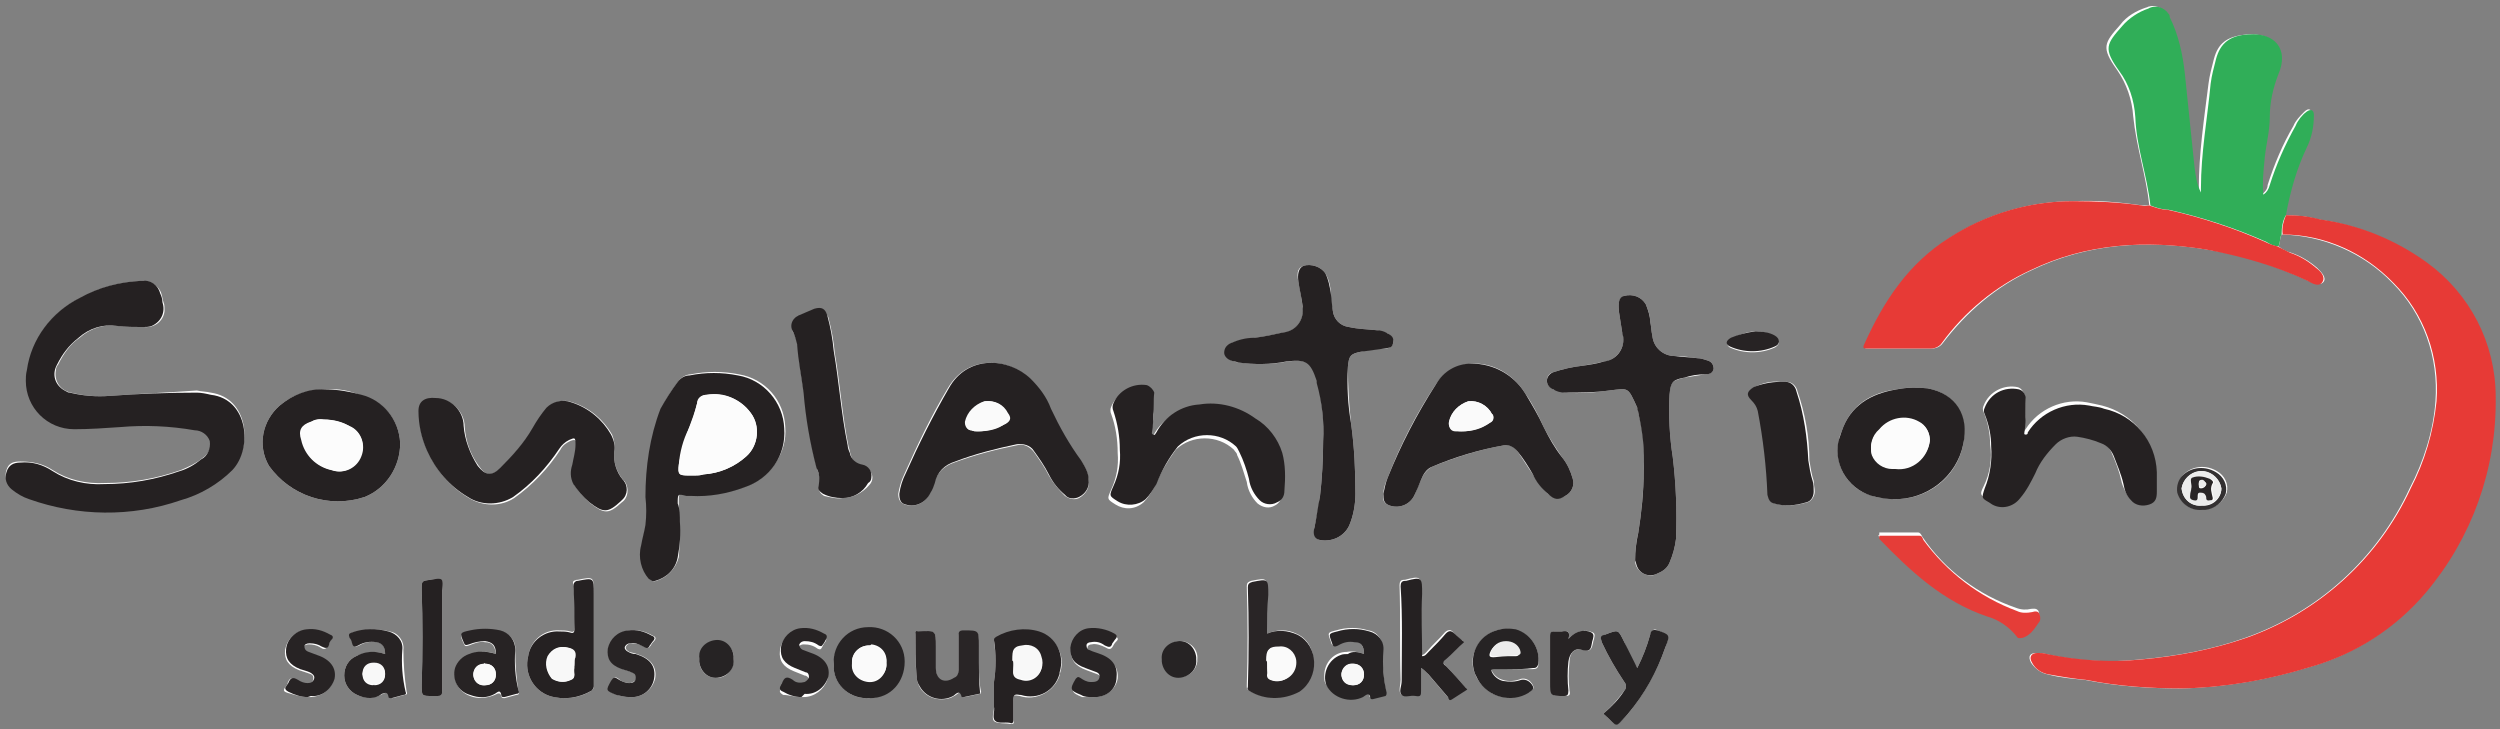 <?xml version="1.0" encoding="utf-8"?>
<!-- Generator: Adobe Illustrator 21.1.0, SVG Export Plug-In . SVG Version: 6.00 Build 0)  -->
<svg version="1.1" id="Layer_1" xmlns="http://www.w3.org/2000/svg" xmlns:xlink="http://www.w3.org/1999/xlink" x="0px" y="0px"
	 viewBox="0 0 232.4 67.8" style="enable-background:new 0 0 232.4 67.8;" xml:space="preserve">
<rect x="0" y="0" width="232.4" height="67.8" fill="#808080" stroke="none"/>
<style type="text/css">
	.st0{fill:#FEFEFE;}
	.st1{fill:#E73A36;}
	.st2{fill:#30AE58;}
	.st3{fill:#252122;}
	.st4{fill:#292526;}
	.st5{fill:#E53D38;}
	.st6{fill:#262324;}
	.st7{fill:#272324;}
	.st8{fill:#333031;}
	.st9{fill:#FCFCFC;}
	.st10{fill:#FAFAFA;}
	.st11{fill:#F8F8F8;}
	.st12{fill:#ECECEC;}
</style>
<title>Fast Casual</title>
<path class="st0" d="M199.8,19.1c-0.2,0-0.4,0-0.6,0c-2.1-0.3-4.3-0.5-6.4-0.4c-4.1,0-8.1,1.2-11.5,3.4c-3.7,2.4-6.1,5.9-7.9,9.9
	c-0.2,0.4,0,0.4,0.3,0.4c2,0,3.9,0,5.9,0c0.4,0,0.8-0.2,1-0.5c2.2-2.9,5-5.3,8.3-6.8c5.2-2.5,10.7-2.8,16.3-1.9
	c3.3,0.5,6.4,1.5,9.4,2.9c0.4,0.2,1.1,0.5,1.4,0.1s-0.2-0.9-0.6-1.3c-0.7-0.6-1.5-1.1-2.4-1.4c-0.4-0.1-0.8-0.3-1.2-0.6
	c0.2-0.3,0.1-0.8,0.3-1.1c3.9,0.1,7.6,1.7,10.3,4.5c2.9,2.9,4.3,6.9,4,11c-0.2,2.8-1.1,5.6-2.4,8.1c-3,6.5-8.5,11.5-15.3,13.9
	c-3.1,1.1-6.4,1.7-9.7,2c-2.9,0.3-5.9,0.2-8.8-0.5c-0.3-0.1-0.6-0.1-0.9-0.1c-0.6,0-0.8,0.3-0.5,0.9c0.4,0.6,1,1,1.6,1.1
	c1.1,0.3,2.3,0.4,3.4,0.5c3,0.6,6,0.8,9,0.8c4-0.1,8-0.8,11.9-2c4.2-1.2,7.9-3.6,10.6-6.9c4.3-5.1,6.6-11.6,6.5-18.2
	c0-4.9-2.3-9.6-6.4-12.5c-2.9-2.1-6.3-3.5-9.9-4c-1-0.3-2.1-0.4-3.2-0.4c0.4-2.1,1-4.2,1.9-6.2c0.5-0.9,0.7-2,0.7-3.1
	c0-0.6-0.3-0.7-0.7-0.3c-0.4,0.4-0.8,0.8-1,1.3c-1,1.7-1.8,3.6-2.4,5.5c0,0.4-0.3,0.7-0.6,0.9c0-1,0-2.1,0.1-3.1
	c0.1-1.4,0.5-2.7,0.5-4.1c0-1.4,0.2-2.7,0.8-4c1-2.3-0.2-3.9-2.8-3.7c-1.8,0.2-2.6,0.8-3,2.3c-0.2,0.8-0.4,1.5-0.5,2.3
	c-0.4,3.2-0.9,6.5-0.9,9.7c0,0.1,0,0.3,0,0.4c-0.3-0.8-0.5-1.6-0.6-2.4c-0.3-2.9-0.6-5.8-0.9-8.7c-0.2-1.8-0.6-3.5-1.4-5.2
	c-0.2-0.7-1-1.2-1.7-1c-0.1,0-0.2,0.1-0.3,0.1c-0.9,0.3-1.8,0.8-2.4,1.6c-1.5,1.7-1.8,2.1-0.3,4.2c0.9,1.3,1.4,2.8,1.5,4.3
	C198.6,13.7,199.5,16.3,199.8,19.1z M10.2,36.8c-1.2,0.1-2.4,0-3.6-0.3c-1-0.2-1.6-1.1-1.4-2.1c0-0.2,0.1-0.4,0.2-0.5
	c0.5-1,1.1-1.9,2-2.5c1-0.9,2.3-1.3,3.6-1.1c0.8,0.1,1.6,0.1,2.4,0.1c0.9,0.1,1.8-0.5,1.9-1.5c0-0.3,0-0.6-0.1-0.8
	c-0.1-0.3-0.1-0.5-0.2-0.8c-0.2-0.7-1-1.2-1.7-1.2c-2,0.1-4,0.6-5.8,1.6c-2.7,1.3-4.5,3.8-4.9,6.7c-0.5,2.4,1,4.8,3.4,5.3
	c0.3,0.1,0.6,0.1,1,0.1c1.4,0,2.9-0.1,4.3-0.2c2.3-0.2,4.6-0.1,6.9,0.3c0.6,0,1.2,0.4,1.4,1c0.1,0.7-0.2,1.3-0.8,1.7
	c-0.6,0.5-1.3,0.8-2,1.1c-2.3,0.8-4.6,1.2-7,1.2C8,45,6.3,44.6,4.9,43.7c-0.9-0.6-1.9-0.8-3-0.8c-0.6,0-1.1,0.1-1.3,0.8
	c-0.2,0.6,0,1.2,0.5,1.6c0.5,0.4,1,0.7,1.6,0.9c4.5,1.7,9.5,1.7,14.1,0.1c1.8-0.5,3.4-1.5,4.8-2.8c1.9-2,1.5-6.5-2-7
	c-0.4-0.1-0.9-0.1-1.3-0.2C15.6,36.5,12.9,36.6,10.2,36.8z M123,41c0,1.7-0.1,3.5-0.3,5.2c-0.1,1-0.3,1.9-0.5,2.8
	c-0.1,0.7,0.1,1.1,0.5,1.2c1.1,0.2,2.2-0.3,2.7-1.3c0.4-0.9,0.6-2,0.6-3c0-2.2-0.1-4.3-0.4-6.5c-0.2-1.8-0.3-3.6-0.3-5.3
	c0.1-1,0.2-1.2,1.2-1.4c0.7-0.2,1.5-0.3,2.2-0.3c0.3,0,0.7-0.1,0.8-0.5s-0.2-0.7-0.5-0.9c-0.3-0.1-0.7-0.2-1-0.3
	c-0.9-0.1-1.7-0.1-2.6-0.3c-0.8-0.1-1.4-0.7-1.5-1.5c-0.1-0.5-0.2-1.1-0.2-1.7c0-0.6-0.2-1.3-0.5-1.8c-0.4-0.6-1.3-0.9-2-0.7
	c-0.5,0.2-0.7,0.5-0.5,1.5s0.3,1.6,0.4,2.3c0.2,1.1-0.5,2.1-1.5,2.4c-0.1,0-0.1,0-0.2,0c-0.9,0.2-1.8,0.4-2.7,0.5
	c-0.7,0.1-1.5,0.2-2.2,0.5c-0.3,0.1-0.6,0.5-0.6,0.9c0,0.3,0.3,0.6,0.6,0.7c0.2,0.1,0.5,0.2,0.7,0.2c1.5,0.2,3,0.2,4.5-0.1
	c1.8-0.2,2.2,0,2.8,1.8c0,0.1,0,0.1,0,0.2C122.9,37.3,123.1,39.1,123,41z M152.8,43.6c0,2-0.2,4-0.5,5.9c-0.2,0.8-0.3,1.7-0.3,2.6
	c0,0.8,0.7,1.4,1.5,1.4c0.2,0,0.4-0.1,0.6-0.2c0.5-0.2,0.9-0.5,1.1-1c0.3-0.7,0.5-1.4,0.6-2.2c0.1-2.5,0-5.1-0.3-7.6
	c-0.3-1.9-0.4-3.9-0.3-5.8c0.1-1.2,0.2-1.3,1.4-1.6c0.6-0.1,1.3-0.2,1.9-0.3c0.3,0,0.7-0.1,0.8-0.5c0-0.4-0.2-0.7-0.6-0.8
	c-0.3-0.1-0.6-0.2-0.9-0.2c-0.7-0.1-1.4-0.2-2.1-0.2c-1.1,0-2-0.8-2.1-1.9c-0.1-0.4-0.1-0.9-0.2-1.3c0-0.6-0.2-1.1-0.4-1.6
	c-0.4-0.7-1.2-1-2-0.8c-0.5,0.2-0.6,0.6-0.5,1.5c0.1,0.6,0.2,1.2,0.3,1.9c0.4,1-0.2,2.2-1.2,2.6c-0.2,0.1-0.3,0.1-0.5,0.1
	c-0.7,0.2-1.4,0.3-2,0.4c-0.9,0.1-1.8,0.3-2.7,0.6c-0.4,0.1-0.6,0.4-0.6,0.8c0,0.4,0.3,0.6,0.6,0.8c0.4,0.1,0.7,0.2,1.1,0.3
	c1.4,0.1,2.7,0,4.1-0.2c1.8-0.2,1.7-0.4,2.6,1.6c0.1,0.2,0.1,0.3,0.1,0.5C152.8,40.1,152.9,41.9,152.8,43.6L152.8,43.6z M63.1,48.5
	c0-0.6,0-1.2,0-1.8c0-0.9,0-0.9,0.8-0.7c0.1,0,0.3,0,0.4,0c1.7,0.1,3.4-0.2,5-0.8c2.3-0.8,3.9-3.1,3.7-5.5c-0.1-2.5-1.9-4.5-4.3-4.9
	c-1.5-0.3-3-0.3-4.5,0c-0.4,0-0.9,0.3-1.1,0.6c-0.6,0.8-1.2,1.7-1.6,2.6c-1,2.6-1.4,5.4-1.4,8.2c0.1,0.9,0.1,1.7,0,2.6
	c-0.2,0.6-0.3,1.3-0.4,1.9c-0.3,1.1,0,2.2,0.7,3.1c0.2,0.2,0.3,0.3,0.6,0.2c1-0.3,1.8-1.1,2.1-2.2C63.2,50.7,63.2,49.6,63.1,48.5
	L63.1,48.5z M101.2,44.6c-0.1-0.7-0.3-1.3-0.8-1.8c-1.1-1.5-2-3.1-2.8-4.8c-0.5-1-1.1-2-1.9-2.8c-2.1-2-5.8-2.2-7.6,0.9
	c-1.5,2.5-2.8,5.2-4,7.9c-0.3,0.6-0.5,1.3-0.6,1.9c0,0.4,0.1,0.8,0.6,1c0.9,0.3,1.9-0.1,2.3-1c0.1-0.3,0.3-0.6,0.4-0.9
	c0.2-1,1-1.7,1.9-2c1.9-0.7,3.8-1.2,5.8-1.6c0.6-0.2,1.2,0.1,1.6,0.6c0.5,0.7,1,1.4,1.4,2.2c0.4,0.7,0.9,1.3,1.5,1.9
	c0.4,0.3,0.9,0.4,1.3,0.2C101,45.9,101.3,45.3,101.2,44.6z M136.8,33.8c-1.3,0.1-2.6,0.8-3.3,1.9c-1.8,2.7-3.3,5.6-4.5,8.7
	c-0.2,0.5-0.4,1-0.4,1.5c-0.1,0.5,0,0.9,0.6,1.1c0.9,0.3,1.9-0.1,2.3-1c0.2-0.5,0.4-1,0.6-1.4c0.2-0.5,0.5-0.9,1-1.2
	c2.2-0.9,4.4-1.6,6.7-2c0.5-0.1,1,0.1,1.3,0.6c0.5,0.7,0.9,1.4,1.4,2.1c0.4,0.7,0.9,1.3,1.4,1.8c0.7,0.5,1,0.5,1.6,0.2
	c0.6-0.3,0.9-1,0.7-1.6c-0.2-0.7-0.5-1.4-1-2c-0.6-0.9-1.2-1.8-1.7-2.8c-0.5-1.1-1-2.1-1.7-3.1C140.7,34.8,138.8,33.7,136.8,33.8
	L136.8,33.8z M57.1,42c0.1-0.5,0-1.1-0.2-1.6c-0.8-1.4-2.1-2.5-3.7-3c-0.8-0.3-1.7-0.1-2.3,0.5c-0.5,0.6-0.9,1.2-1.3,1.9
	c-0.8,1.3-1.9,2.6-3,3.7c-0.9,0.8-1.4,0.8-2.1-0.2c-0.8-1.1-1.2-2.3-1.3-3.6c0-1.4-1.2-2.6-2.6-2.6c-1-0.1-1.6,0.3-1.6,1.2
	c0,1.3,0.2,2.5,0.8,3.7c0.8,1.8,2.1,3.3,3.8,4.3c1.3,0.8,3,0.8,4.2,0c1.7-1.2,3.2-2.8,4.3-4.5c0.2-0.4,0.5-0.6,0.9-0.8
	c0.5-0.2,0.6-0.1,0.6,0.4s-0.2,1.2-0.3,1.9c-0.2,0.6-0.2,1.2,0.1,1.8c0.4,0.6,0.9,1.2,1.5,1.7c1.3,1,1.7,1,2.9-0.1
	c0.6-0.4,0.7-1.3,0.3-1.9c0-0.1-0.1-0.1-0.1-0.1C57.3,43.9,57,42.9,57.1,42L57.1,42z M188.3,38.4c0-0.6,0-1.2-0.1-1.7
	c-0.1-0.3-0.3-0.6-0.6-0.7c-1.3-0.3-2.7,0.4-3.2,1.7c-0.1,0.2-0.1,0.4,0,0.6c0.4,1,0.6,2,0.6,3c0.2,1.3,0,2.7-0.6,3.9
	c-0.4,0.8-0.3,0.8,0.4,1.3l0.3,0.2c0.9,0.5,2,0.2,2.6-0.6c0.5-0.7,1-1.5,1.4-2.3c0.5-1,1.1-1.9,1.9-2.7c0.5-0.5,1.3-0.8,2-0.7
	c0.8,0.1,1.5,0.3,2.2,0.6c0.5,0.2,0.9,0.6,1.1,1.1c0.4,0.9,0.7,1.7,0.9,2.6c0.1,0.5,0.4,1.1,0.7,1.5c0.4,0.5,1.1,0.7,1.7,0.4
	c0.6-0.2,0.7-0.7,0.7-1.2s0-1.2,0-1.8c-0.1-2.8-2.1-5.2-4.9-5.9c-0.4-0.1-0.9-0.2-1.4-0.3c-2.2-0.4-4.5,0.6-5.7,2.5
	c-0.1,0.1-0.1,0.2-0.2,0.2s-0.1-0.2-0.1-0.3C188.2,39.5,188.3,38.9,188.3,38.4L188.3,38.4z M107.2,38.6c0-0.6,0-1.2-0.1-1.8
	c-0.1-0.3-0.3-0.6-0.7-0.7c-1.3-0.2-2.6,0.5-3.1,1.7c-0.1,0.2-0.1,0.5,0,0.7c0.4,1.1,0.6,2.3,0.6,3.6c0.1,1.2-0.1,2.3-0.6,3.4
	c-0.4,0.9-0.4,0.9,0.4,1.4c0.8,0.5,1.8,0.5,2.6-0.2c0.4-0.4,0.7-0.9,1-1.4c0.5-1.2,1.2-2.4,2-3.5c1.5-1.4,3.9-1.4,5.4,0
	c0.1,0.2,0.3,0.3,0.3,0.5c0.4,0.8,0.6,1.6,0.9,2.5c0.1,0.8,0.5,1.5,1,2c0.5,0.4,1.1,0.5,1.6,0.2c0.4-0.2,0.7-0.6,0.6-1.1
	c0.1-1.2,0-2.3-0.2-3.5c-0.4-1.3-1.3-2.5-2.5-3.2c-1.5-1.1-3.3-1.5-5.2-1.3c-1.7,0.1-3.2,1.1-4,2.6c-0.1,0.1-0.1,0.2-0.3,0.2
	s-0.1-0.2-0.1-0.3C107.2,39.7,107.2,39.1,107.2,38.6L107.2,38.6z M30.2,36.2c-1.5,0-3,0.5-4.2,1.5c-1.6,1.4-2.1,3.7-1,5.6
	c2,2.8,5.6,4,8.9,2.9c2-0.8,3.3-2.8,3.3-5c-0.1-2.1-1.5-3.9-3.6-4.4C32.6,36.3,31.4,36.1,30.2,36.2z M176,46.4
	c3.1,0.1,5.9-2,6.5-5.1c0.5-2.7-0.8-4.7-3.3-5.2c-1-0.1-2-0.1-2.9,0.1c-2.4,0.3-4.3,1.5-5.1,3.9c-1,2.3,0.1,4.9,2.3,5.8
	c0.3,0.1,0.6,0.2,0.9,0.3C174.9,46.3,175.4,46.3,176,46.4L176,46.4z M78.3,46.3c1,0,1.9-0.5,2.5-1.2c0.4-0.4,0.4-1,0-1.4
	c-0.1-0.2-0.3-0.3-0.5-0.3c-0.6-0.1-1.1-0.5-1.2-1.1c-0.1-0.2-0.1-0.5-0.2-0.7c-0.6-2.9-0.8-5.9-1.3-8.8c-0.1-1.1-0.3-2.2-0.6-3.3
	c-0.3-0.6-0.5-0.8-1.2-0.6c-0.5,0.2-1,0.4-1.4,0.6c-0.5,0.2-0.8,0.7-0.7,1.3c0,0.1,0,0.1,0.1,0.2c0.2,0.4,0.3,0.7,0.4,1.2
	c0.1,1.5,0.3,3,0.6,4.5c0.2,2.4,0.6,4.7,1.2,7c0.2,0.5,0.3,1.1,0.2,1.7c-0.1,0.3,0.1,0.5,0.4,0.7C77.1,46.2,77.7,46.4,78.3,46.3z
	 M165.5,35.5c-0.8-0.1-1.7,0.1-2.4,0.5c-0.6,0.4-0.7,0.6-0.2,1.2c0.3,0.3,0.5,0.6,0.6,1c0.5,2.6,0.8,5.1,0.9,7.8
	c0,0.4,0.2,0.7,0.6,0.8c1,0.3,2,0.2,3-0.1c0.4-0.1,0.7-0.6,0.7-1c0-0.3-0.1-0.7-0.1-1c-0.2-0.6-0.3-1.3-0.4-1.9
	c0-2.2-0.4-4.4-1.1-6.4c-0.1-0.5-0.5-0.9-1-0.9C165.7,35.5,165.5,35.5,165.5,35.5L165.5,35.5z M117.8,58.9c0-1.3,0-2.5,0-3.7
	c0-1.5,0-1.5-1.5-1.2c-0.3,0.1-0.4,0.2-0.4,0.5c0.1,3.1,0.1,6.2,0,9.3c0,0.1,0,0.3,0.1,0.3c1.4,0.9,3.2,1,4.7,0.1
	c1.9-1.3,1.9-4.4-0.2-5.3C119.7,58.5,118.7,58.5,117.8,58.9z M55.2,59L55.2,59c0-1.3,0-2.6,0-3.9c0-1.5,0-1.5-1.5-1.2h-0.1
	c-0.3,0.1-0.4,0.1-0.3,0.5c0.1,1.3,0.2,2.7,0.1,4c0,0.3-0.1,0.4-0.4,0.3c-0.3-0.1-0.7-0.1-1-0.1c-1.5-0.1-2.7,1-2.9,2.4
	c-0.4,1.6,0.5,3.2,2,3.7c1.3,0.4,2.8,0.2,3.9-0.5c0.1-0.1,0.2-0.2,0.2-0.4C55.2,62.2,55.2,60.6,55.2,59z M174.7,49.7l-0.1,0.1
	c2.9,3,5.9,5.9,10,7.2c1.1,0.3,2.1,0.9,2.8,1.9c0.1,0.2,0.3,0.2,0.5,0.1c0.8-0.2,1.1-0.8,1.5-1.4c0.2-0.2,0.2-0.5,0.1-0.8
	c-0.2-0.3-0.5-0.2-0.7-0.2c-0.4,0.1-0.9,0.1-1.4-0.1c-3.5-1.2-6.6-3.5-8.7-6.6c-0.1-0.2-0.2-0.4-0.4-0.4H174.7z M132.1,62.1
	c0.2,0.1,0.4,0.3,0.6,0.5c0.6,0.7,1.2,1.4,1.8,2.1c0.1,0.1,0.2,0.3,0.4,0.2c0.4-0.3,0.9-0.6,1.4-0.9c-0.7-0.8-1.3-1.5-2-2.2
	c-0.3-0.3-0.2-0.4,0-0.6c0.6-0.5,1.1-1,1.7-1.6c-0.4-0.3-0.7-0.5-0.9-0.8s-0.5-0.3-0.8,0c-0.5,0.6-1.1,1.1-1.6,1.7
	c-0.1,0.1-0.3,0.4-0.6,0.4c0-2,0-3.9,0-5.8c0-1.5,0-1.6-1.5-1.2h-0.1c-0.3,0-0.4,0.2-0.4,0.5c0.1,2.9,0,5.9,0.1,8.8
	c0,0.4-0.2,1,0,1.3s0.9,0,1.3,0.1s0.5-0.2,0.5-0.5C132,63.5,132.1,62.8,132.1,62.1z M92.4,63.4c0,0.8,0,1.6,0,2.4
	c0,0.4-0.3,1.1,0.1,1.3s0.9,0.1,1.4,0.2c0.3,0,0.4,0,0.3-0.3c0-0.6,0-1.2,0-1.8s0-0.6,0.6-0.5c1.5,0.5,3.2-0.4,3.7-1.9
	c0,0,0-0.1,0-0.1c0.6-1.6-0.2-3.3-1.8-3.8c0,0,0,0-0.1,0c-1.3-0.4-2.8-0.2-4,0.5c-0.1,0.1-0.2,0.1-0.2,0.3
	C92.6,60.8,92.6,62.1,92.4,63.4L92.4,63.4z M91,61.6v-1.5c0-1.4,0-1.4-1.4-1.4c-0.4,0-0.5,0.1-0.5,0.5c0,1.1,0,2.1,0,3.2
	c0,0.3-0.1,0.6-0.4,0.7c-0.9,0.6-1.7,0.2-1.7-0.9c0-0.7,0-1.3,0-2c0-1.6,0-1.6-1.6-1.4h-0.1c-0.2,0-0.2,0.1-0.2,0.2
	c0,1.3,0,2.6,0.1,3.9c0.1,1.3,1.2,2.2,2.5,2.1c0.3,0,0.7-0.1,1-0.3c0.3-0.1,0.6-0.7,0.8,0.1c0,0,0.1,0,0.2,0l1.4-0.3
	c0.1,0,0.1-0.1,0.1-0.2C91,63.4,91,62.5,91,61.6L91,61.6z M77.5,61.7c-0.1,1.7,1.2,3.1,2.9,3.2c0.1,0,0.3,0,0.4,0
	c1.8-0.1,3.1-1.6,3-3.3c-0.1-1.8-1.6-3.1-3.3-3C78.9,58.6,77.5,60,77.5,61.7z M35.8,60.8c-0.9-0.3-1.8-0.2-2.7,0.2
	C32.4,61.3,32,62,32,62.8c0,0.8,0.5,1.5,1.2,1.8c0.8,0.4,1.7,0.3,2.4-0.1c0.3-0.1,0.5-0.3,0.6,0.2c0,0.2,0.2,0.2,0.3,0.2l1.1-0.3
	c0.2,0,0.3-0.1,0.2-0.3c-0.2-1.3-0.3-2.6-0.3-3.9c0.1-0.8-0.5-1.6-1.3-1.7c-1.1-0.3-2.3-0.2-3.4,0.1c-0.3,0.1-0.3,0.3-0.2,0.5
	c0.1,0.1,0.1,0.2,0.2,0.4c0.1,0.4,0.2,0.5,0.6,0.3c0.5-0.3,1.1-0.4,1.7-0.3C35.6,59.8,35.8,60.1,35.8,60.8z M126.8,60.8
	c-0.5-0.2-1.1-0.3-1.6-0.2c-1.2,0-2.1,1-2.1,2.2c0,0.3,0,0.5,0.1,0.7c0.6,1.2,2.2,1.7,3.4,1.1c0.3-0.1,0.6-0.5,0.7,0.1
	c0,0.1,0.1,0.1,0.2,0.1l1.2-0.3c0.1,0,0.2-0.1,0.1-0.3c-0.2-1.3-0.3-2.6-0.3-3.9c0.1-0.8-0.5-1.6-1.3-1.7c-1-0.3-2-0.3-3,0
	c-0.8,0.2-0.8,0.2-0.5,1c0.1,0.4,0.2,0.5,0.6,0.3c0.5-0.3,1-0.4,1.5-0.3C126.5,59.7,126.8,60,126.8,60.8L126.8,60.8z M46.1,60.8
	c-0.8-0.3-1.7-0.3-2.5,0.1c-1,0.4-1.6,1.5-1.2,2.5c0.2,0.6,0.7,1.1,1.3,1.3c0.7,0.3,1.6,0.2,2.3-0.1c0.2-0.1,0.5-0.3,0.6,0.1
	c0,0.2,0.2,0.2,0.3,0.2l1.1-0.3c0.2,0,0.3-0.1,0.2-0.3c-0.2-1.3-0.3-2.5-0.3-3.8c0.1-0.9-0.5-1.6-1.4-1.8c-0.9-0.2-1.9-0.2-2.8,0
	c-0.9,0.2-1,0.3-0.6,1.1c0.1,0.3,0.2,0.3,0.5,0.2c0.5-0.2,1-0.4,1.5-0.3C45.7,59.7,46,60,46.1,60.8L46.1,60.8z M140.6,62.2
	L140.6,62.2c0.6,0,1.3,0,1.9,0c0.3,0,0.5-0.1,0.5-0.4c0.2-1.5-0.7-2.9-2.1-3.2c-1.7-0.5-3.4,0.5-3.9,2.2c-0.2,0.6-0.1,1.3,0.1,1.8
	c0.7,1.8,2.6,2.7,4.4,2c0.2-0.1,0.4-0.2,0.6-0.3c0.2-0.1,0.6-0.2,0.4-0.6c-0.2-0.4-0.6-0.7-1.1-0.6c-0.5,0.2-1.1,0.3-1.7,0.1
	c-0.4-0.1-0.8-0.4-1-0.8c-0.1-0.2-0.1-0.3,0.2-0.3C139.4,62.2,140,62.2,140.6,62.2L140.6,62.2z M152.2,62.1
	c-0.5-0.7-0.9-1.5-1.2-2.4c-0.6-1.2-0.5-1.2-1.8-0.7c-0.4,0.2-0.4,0.4-0.3,0.7c0.6,1.3,1.3,2.5,2.1,3.7c0.2,0.2,0.2,0.6,0,0.8
	c-0.6,0.8-1.2,1.5-1.9,2.1c0,0,0,0.1,0,0.1c1.4,1.2,0.9,1.3,2.2,0c1.5-1.8,2.7-3.9,3.5-6.2c0.4-1.1,0.4-1.1-0.7-1.6
	c-0.4-0.2-0.5,0-0.7,0.4C153.1,60.1,152.7,61.1,152.2,62.1z M41.1,59.2c0-1.4,0-2.9,0-4.3c0-1.1,0-1.1-1.1-1
	c-0.8,0.1-0.8,0.1-0.8,0.9c0.1,3,0.1,5.9,0,8.9c0,1,0,1,1,1c0.2,0,0.3,0,0.5,0c0.3,0,0.4-0.1,0.4-0.4C41.1,62.6,41.1,60.9,41.1,59.2
	z M101.5,64.8c1.1,0.1,2.2-0.6,2.4-1.7c0.1-1.1-0.5-1.8-1.8-2.2c-0.3-0.1-0.5-0.2-0.8-0.3c-0.2-0.1-0.3-0.2-0.2-0.4
	c0-0.2,0.2-0.3,0.4-0.3c0.4-0.1,0.9,0.1,1.3,0.3c0.3,0.2,0.5,0.2,0.7-0.2c0.1-0.2,0.2-0.3,0.3-0.4c0.2-0.2,0.1-0.3-0.1-0.5
	c-0.7-0.4-1.6-0.6-2.4-0.5c-0.9,0.1-1.6,0.9-1.7,1.8c-0.1,0.9,0.3,1.5,1.4,1.9c0.3,0.1,0.5,0.2,0.8,0.3s0.6,0.2,0.5,0.6
	s-0.5,0.4-0.8,0.4c-0.4-0.1-0.7-0.2-1-0.4c-0.2-0.1-0.3-0.1-0.4,0.1c-0.6,0.9-0.5,1.1,0.5,1.5C100.8,64.8,101.2,64.8,101.5,64.8
	L101.5,64.8z M58.5,64.8c1.1,0.1,2.1-0.6,2.4-1.7c0.2-1.1-0.4-1.9-1.7-2.3c-0.2-0.1-0.4-0.1-0.7-0.2c-0.2-0.1-0.4-0.3-0.3-0.5
	s0.3-0.3,0.5-0.3c0.4,0,0.8,0.1,1.2,0.3c0.3,0.2,0.4,0.2,0.6-0.1c0.1-0.2,0.2-0.3,0.3-0.4c0.2-0.2,0.2-0.4-0.1-0.5
	c-0.7-0.4-1.4-0.6-2.2-0.5c-0.9,0.1-1.7,0.8-1.9,1.7c-0.1,0.9,0.3,1.5,1.3,1.9c0.3,0.1,0.6,0.2,0.9,0.3s0.5,0.2,0.4,0.5
	s-0.3,0.4-0.6,0.5c-0.4,0-0.8-0.1-1.1-0.4c-0.3-0.2-0.4-0.2-0.6,0.2c-0.5,0.9-0.5,0.9,0.5,1.3C57.7,64.7,58.1,64.8,58.5,64.8
	L58.5,64.8z M74.5,64.8h0.2c1,0,1.9-0.7,2.2-1.6c0.2-1.1-0.4-1.8-1.6-2.2c-0.3-0.1-0.5-0.2-0.8-0.3c-0.2-0.1-0.3-0.3-0.3-0.5
	c0.1-0.2,0.3-0.3,0.5-0.3c0.5,0,0.9,0.1,1.3,0.4c0.2,0.1,0.3,0.1,0.4-0.1c0.1-0.2,0.2-0.4,0.3-0.5c0.2-0.3,0.1-0.4-0.2-0.5
	c-0.7-0.4-1.4-0.6-2.2-0.5c-1,0.1-1.7,0.8-1.8,1.8c-0.1,0.9,0.3,1.5,1.3,1.9l1,0.4c0.2,0,0.4,0.2,0.4,0.4c0,0.2-0.2,0.4-0.4,0.5
	c-0.4,0.1-0.8,0.1-1.1-0.2c-0.5-0.4-0.8-0.2-1,0.3c0,0.1-0.1,0.1-0.1,0.2c-0.2,0.3-0.1,0.4,0.2,0.6C73.3,64.6,73.9,64.8,74.5,64.8
	L74.5,64.8z M28.6,64.8h0.2c1,0,1.9-0.6,2.2-1.6c0.2-1.1-0.4-1.8-1.6-2.2c-0.3-0.1-0.5-0.2-0.8-0.3s-0.4-0.3-0.4-0.5
	s0.3-0.3,0.5-0.3c0.4,0,0.8,0.1,1.1,0.3c0.3,0.2,0.5,0.2,0.7-0.2c0.1-0.1,0.1-0.3,0.2-0.4c0.2-0.2,0.2-0.4-0.1-0.5
	c-0.7-0.4-1.4-0.5-2.2-0.5c-1,0.1-1.7,0.8-1.9,1.8c-0.1,0.9,0.3,1.5,1.3,1.9c0.3,0.1,0.6,0.2,0.9,0.3s0.5,0.2,0.4,0.6
	s-0.3,0.4-0.6,0.4c-0.3,0-0.7-0.1-0.9-0.3c-0.5-0.4-0.7-0.3-0.9,0.3c0,0.1-0.1,0.2-0.2,0.3c-0.2,0.3-0.1,0.4,0.2,0.5
	C27.4,64.6,28,64.8,28.6,64.8L28.6,64.8z M145.8,59.4c0.2-0.7-0.1-0.8-0.5-0.7c-0.3,0-0.5,0-0.8,0c-0.3,0-0.4,0.1-0.3,0.4
	c0,1.4,0,2.9,0,4.3s0,1.3,1.3,1.3c0.4,0,0.5-0.1,0.4-0.5c-0.1-0.9-0.1-1.8,0-2.7c0-0.8,0.5-1.3,1.2-1.1c0.8,0.3,0.9-0.2,1-0.7
	c0-0.1,0.1-0.3,0.1-0.4c0.1-0.4,0-0.5-0.4-0.6C147.1,58.5,146.3,58.8,145.8,59.4L145.8,59.4z M68.2,61.3c0.1-0.9-0.6-1.6-1.5-1.7
	c-0.9-0.1-1.6,0.6-1.7,1.5c0,0.1,0,0.2,0,0.3C65,62.2,65.6,63,66.5,63c0.9,0.1,1.6-0.6,1.7-1.5C68.2,61.5,68.2,61.4,68.2,61.3z
	 M111.3,61.3c0.1-0.9-0.6-1.6-1.4-1.7c-0.9-0.1-1.6,0.6-1.7,1.4c0,0.1,0,0.2,0,0.2c-0.1,0.9,0.6,1.6,1.4,1.7
	c0.9,0.1,1.6-0.6,1.7-1.4C111.3,61.5,111.3,61.4,111.3,61.3z M163.3,30.8c-0.8,0-1.6,0.3-2.4,0.7c-0.4,0.3-0.4,0.6-0.1,0.8
	c1.3,0.6,2.9,0.6,4.2,0c0.5-0.3,0.5-0.7,0-1C164.5,31,163.9,30.8,163.3,30.8L163.3,30.8z M204.7,47.3h0.4c0.9-0.1,1.6-0.7,1.9-1.5
	c0.2-0.8-0.2-1.6-0.9-2c-1-0.6-2.2-0.5-3,0.2c-0.5,0.4-0.7,1.1-0.6,1.7C202.7,46.8,203.6,47.5,204.7,47.3L204.7,47.3z"/>
<path class="st1" d="M212.5,20c1.1,0,2.1,0.1,3.2,0.4c3.6,0.5,7,1.9,9.9,4c4,2.9,6.4,7.5,6.4,12.5c0.1,6.7-2.2,13.1-6.5,18.2
	c-2.8,3.3-6.5,5.7-10.7,6.9c-3.9,1.2-7.8,1.9-11.9,2c-3,0-6-0.2-9-0.8c-1.1-0.1-2.3-0.3-3.4-0.5c-0.7-0.1-1.3-0.5-1.6-1.1
	c-0.3-0.5-0.1-0.9,0.5-0.9c0.3,0,0.6,0,0.9,0.1c2.9,0.6,5.9,0.8,8.8,0.5c3.3-0.3,6.5-0.9,9.7-2c6.8-2.4,12.3-7.4,15.3-13.9
	c1.3-2.5,2.1-5.2,2.4-8.1c0.3-4.1-1.1-8.1-4-11c-2.7-2.8-6.4-4.5-10.3-4.5C212.1,21.1,212.3,20.5,212.5,20z"/>
<path class="st2" d="M212.5,20c-0.3,0.5-0.4,1.1-0.4,1.8c-0.2,0.3-0.1,0.8-0.3,1.1c-0.4,0-0.8-0.2-1.1-0.4c-2.9-1.3-6-2.3-9.1-3
	c-0.6,0-1.2-0.2-1.7-0.4c-0.3-2.8-1.3-5.4-1.4-8.2c-0.1-1.6-0.6-3.1-1.5-4.3c-1.5-2.1-1.2-2.5,0.3-4.2c0.6-0.7,1.5-1.3,2.4-1.6
	c0.7-0.4,1.5-0.1,1.9,0.5c0.1,0.1,0.1,0.2,0.1,0.3c0.8,1.6,1.2,3.4,1.4,5.2c0.3,2.9,0.6,5.8,0.9,8.7c0.1,0.8,0.2,1.6,0.6,2.4
	c0-0.1,0-0.3,0-0.4c0-3.3,0.6-6.5,0.9-9.7c0.1-0.8,0.3-1.5,0.5-2.3c0.4-1.5,1.3-2.2,3-2.3c2.5-0.2,3.8,1.4,2.8,3.7
	c-0.5,1.3-0.8,2.6-0.8,4c0,1.4-0.4,2.7-0.5,4.1c-0.1,1-0.2,2.1-0.1,3.1c0.3-0.2,0.5-0.5,0.6-0.9c0.6-1.9,1.4-3.7,2.4-5.5
	c0.2-0.5,0.6-1,1-1.3c0.4-0.3,0.7-0.2,0.7,0.3c0,1.1-0.2,2.1-0.7,3.1C213.5,15.7,212.9,17.8,212.5,20z"/>
<path class="st1" d="M199.8,19.1c0.6,0.2,1.1,0.4,1.7,0.4c3.1,0.7,6.2,1.7,9.1,3c0.4,0.2,0.7,0.3,1.1,0.4c0.4,0.2,0.8,0.4,1.2,0.6
	c0.9,0.3,1.7,0.8,2.4,1.4c0.4,0.3,0.9,0.8,0.6,1.3s-0.9,0.2-1.4-0.1c-3-1.4-6.2-2.3-9.4-2.9c-5.6-0.9-11.1-0.6-16.3,1.9
	c-3.3,1.5-6.2,3.9-8.3,6.8c-0.2,0.3-0.6,0.5-1,0.5c-2,0-3.9,0-5.9,0c-0.3,0-0.5,0-0.3-0.4c1.8-4,4.1-7.5,7.9-9.9
	c3.4-2.2,7.4-3.4,11.5-3.4c2.2,0,4.3,0.1,6.4,0.4C199.4,19.2,199.6,19.1,199.8,19.1z"/>
<path class="st3" d="M10.2,36.8c2.7-0.2,5.4-0.3,8.1-0.3c0.4,0,0.9,0.1,1.3,0.2c3.5,0.4,3.9,5,2,7c-1.3,1.3-3,2.3-4.8,2.8
	c-4.6,1.6-9.6,1.5-14.1-0.1c-0.6-0.2-1.1-0.5-1.6-0.9c-0.5-0.4-0.7-1-0.5-1.6C0.8,43.2,1.3,43,1.9,43c1.1-0.1,2.1,0.2,3,0.8
	c1.4,0.9,3.1,1.3,4.8,1.2c2.4,0,4.7-0.4,7-1.2c0.7-0.2,1.4-0.6,2-1.1c0.6-0.3,0.9-1,0.8-1.7c-0.2-0.6-0.8-1-1.4-1
	c-2.3-0.4-4.6-0.5-6.9-0.3c-1.4,0.1-2.9,0.2-4.3,0.2c-2.5,0-4.5-2-4.5-4.5c0-0.3,0-0.6,0.1-1c0.4-2.9,2.3-5.4,4.9-6.7
	c1.8-1,3.7-1.5,5.8-1.6c0.8-0.1,1.5,0.4,1.7,1.2c0.1,0.2,0.2,0.5,0.2,0.8c0.3,0.9-0.1,1.8-1,2.2c-0.3,0.1-0.5,0.1-0.8,0.1
	c-0.8,0-1.6,0-2.4-0.1c-1.3-0.2-2.6,0.2-3.6,1.1c-0.9,0.7-1.5,1.5-2,2.5c-0.5,0.9-0.2,1.9,0.7,2.4c0.2,0.1,0.3,0.2,0.5,0.2
	C7.7,36.8,9,36.9,10.2,36.8z"/>
<path class="st3" d="M123,41c0.1-1.8-0.1-3.6-0.6-5.4c0-0.1,0-0.1,0-0.2c-0.6-1.8-1-2-2.8-1.8c-1.5,0.3-3,0.3-4.5,0.1
	c-0.2-0.1-0.5-0.1-0.7-0.2c-0.3-0.1-0.6-0.4-0.6-0.7c0-0.4,0.2-0.7,0.6-0.9c0.7-0.3,1.4-0.5,2.2-0.5c0.9-0.1,1.8-0.3,2.7-0.5
	c1.1-0.1,1.9-1.1,1.8-2.2c0-0.1,0-0.1,0-0.2c-0.1-0.8-0.3-1.6-0.4-2.3s0-1.3,0.5-1.5c0.7-0.2,1.6,0.1,2,0.7c0.3,0.6,0.4,1.2,0.5,1.8
	c0.1,0.6,0.1,1.1,0.2,1.7c0.1,0.8,0.7,1.4,1.5,1.5c0.9,0.2,1.7,0.2,2.6,0.3c0.3,0,0.7,0.1,1,0.3c0.4,0.2,0.6,0.4,0.5,0.9
	s-0.4,0.4-0.8,0.5c-0.7,0.1-1.5,0.2-2.2,0.3c-1,0.2-1.1,0.4-1.2,1.4c-0.1,1.8,0,3.6,0.3,5.3c0.3,2.2,0.4,4.3,0.4,6.5
	c0,1-0.2,2.1-0.6,3c-0.5,1-1.6,1.5-2.7,1.3c-0.5-0.1-0.7-0.5-0.5-1.2c0.2-0.9,0.3-1.9,0.5-2.8C122.9,44.5,123,42.7,123,41z"/>
<path class="st3" d="M152.8,43.7c0.1-1.8-0.1-3.6-0.5-5.3c0-0.2-0.1-0.3-0.1-0.5c-0.9-2-0.8-1.8-2.6-1.6c-1.4,0.2-2.7,0.2-4.1,0.2
	c-0.4,0-0.8-0.1-1.1-0.3c-0.3-0.1-0.6-0.4-0.6-0.8c0-0.4,0.3-0.7,0.6-0.8c0.9-0.3,1.8-0.5,2.7-0.6c0.7-0.1,1.4-0.2,2-0.4
	c1.1-0.1,1.9-1.1,1.8-2.2c0-0.2-0.1-0.3-0.1-0.5c-0.1-0.6-0.2-1.3-0.3-1.9c-0.1-0.9,0-1.4,0.5-1.5c0.8-0.2,1.6,0.1,2,0.8
	c0.2,0.5,0.4,1.1,0.4,1.6c0.1,0.4,0.1,0.9,0.2,1.3c0.1,1.1,1,1.9,2.1,1.9c0.7,0.1,1.4,0.1,2.1,0.2c0.3,0,0.6,0.1,0.9,0.2
	c0.4,0.1,0.6,0.4,0.6,0.8c-0.1,0.4-0.4,0.5-0.8,0.5c-0.7,0-1.3,0.1-1.9,0.3c-1.1,0.2-1.3,0.4-1.4,1.6c-0.1,1.9,0,3.9,0.3,5.8
	c0.3,2.5,0.4,5,0.3,7.6c-0.1,0.8-0.3,1.5-0.6,2.2c-0.2,0.5-0.6,0.8-1.1,1c-0.7,0.4-1.6,0.1-1.9-0.6c-0.1-0.2-0.1-0.4-0.2-0.6
	c0-0.9,0.1-1.7,0.3-2.6C152.6,47.6,152.8,45.7,152.8,43.7z"/>
<path class="st3" d="M63.2,48.5c0.1,1.1,0,2.2-0.2,3.3c-0.2,1.1-1,1.9-2.1,2.2c-0.3,0.1-0.4-0.1-0.6-0.2c-0.7-0.8-1-2-0.7-3.1
	c0.1-0.6,0.3-1.3,0.4-1.9c0.1-0.9,0.1-1.7,0-2.6c0-2.8,0.4-5.6,1.4-8.2c0.5-0.9,1-1.7,1.6-2.5c0.3-0.4,0.7-0.6,1.1-0.6
	c1.5-0.3,3-0.3,4.5,0c2.4,0.4,4.2,2.5,4.3,4.9c0.2,2.5-1.3,4.7-3.7,5.5c-1.6,0.6-3.3,0.9-5,0.8c-0.1,0-0.3,0-0.4,0
	c-0.8-0.2-0.8-0.2-0.8,0.7C63.2,47.3,63.2,48,63.2,48.5z M64.6,44.2c0.2,0,0.5,0,0.8-0.1c1.5-0.1,2.9-0.7,4-1.7c1.1-1,1.3-2.8,0.4-4
	c-0.9-1.3-2.5-1.9-4.1-1.7c-0.5,0-0.9,0.3-0.9,0.8c-0.2,0.8-0.4,1.6-0.8,2.4c-0.5,1-0.8,2.1-0.9,3.3c-0.1,0.9,0,1,0.9,1L64.6,44.2z"
	/>
<path class="st3" d="M101.2,44.6c0.1,0.7-0.3,1.3-0.9,1.6c-0.4,0.2-1,0.2-1.3-0.2c-0.6-0.5-1.1-1.1-1.5-1.9
	c-0.4-0.8-0.9-1.5-1.4-2.2c-0.3-0.5-1-0.7-1.6-0.6c-1.9,0.4-3.9,0.9-5.7,1.6c-1,0.3-1.7,1-1.9,2c-0.1,0.3-0.2,0.6-0.4,0.9
	c-0.4,0.9-1.4,1.4-2.3,1.1c-0.5-0.1-0.6-0.5-0.6-1c0.1-0.7,0.3-1.3,0.6-1.9c1.2-2.7,2.5-5.3,4-7.9c1.7-3.1,5.5-2.9,7.6-0.9
	c0.8,0.8,1.5,1.7,1.9,2.8c0.8,1.7,1.7,3.3,2.8,4.8C100.9,43.4,101.2,44,101.2,44.6z M90.9,40.1c0.9,0,1.8-0.3,2.6-0.7
	c0.5-0.3,0.5-0.6,0.2-1c-0.4-0.8-1.2-1.2-2.1-1.1c-0.9,0.3-1.6,1-1.8,1.9c-0.1,0.3,0.1,0.7,0.4,0.8c0,0,0.1,0,0.1,0
	C90.5,40.1,90.7,40.1,90.9,40.1L90.9,40.1z"/>
<path class="st3" d="M136.8,33.8c2,0,3.9,1,5,2.8c0.6,1,1.2,2,1.7,3.1c0.5,1,1,1.9,1.7,2.8c0.5,0.6,0.8,1.3,1,2
	c0.2,0.6-0.1,1.3-0.7,1.6c-0.6,0.4-1,0.4-1.6-0.2c-0.6-0.5-1.1-1.1-1.4-1.8c-0.4-0.7-0.9-1.5-1.4-2.1c-0.3-0.4-0.8-0.7-1.3-0.6
	c-2.3,0.4-4.6,1.1-6.7,2c-0.5,0.2-0.8,0.7-1,1.2c-0.2,0.5-0.4,1-0.6,1.4c-0.4,0.9-1.4,1.3-2.3,1c-0.6-0.2-0.6-0.6-0.6-1.1
	c0.1-0.5,0.2-1,0.4-1.5c1.2-3,2.7-5.9,4.5-8.7C134.2,34.5,135.4,33.8,136.8,33.8z M135.9,40.1c0.9,0,1.8-0.3,2.6-0.8
	c0.3-0.1,0.4-0.4,0.3-0.7c0,0,0-0.1-0.1-0.1c-0.4-0.8-1.3-1.3-2.2-1.2c-0.9,0.3-1.6,1-1.8,1.9c-0.1,0.3,0.1,0.7,0.4,0.8
	c0.1,0,0.1,0,0.2,0C135.5,40.1,135.8,40.1,135.9,40.1L135.9,40.1z"/>
<path class="st3" d="M57.1,42c-0.1,0.9,0.2,1.9,0.8,2.6c0.5,0.5,0.5,1.4-0.1,1.9c0,0-0.1,0.1-0.1,0.1c-1.2,1.1-1.6,1.1-2.9,0.1
	c-0.6-0.5-1.1-1.1-1.5-1.7c-0.3-0.6-0.3-1.2-0.1-1.8c0.1-0.6,0.3-1.2,0.3-1.9s-0.1-0.6-0.6-0.4c-0.4,0.2-0.7,0.5-0.9,0.8
	c-1.2,1.8-2.6,3.3-4.3,4.5c-1.3,0.8-3,0.8-4.2,0c-1.7-1-3-2.5-3.8-4.3c-0.5-1.1-0.8-2.4-0.8-3.7c0-0.9,0.6-1.3,1.6-1.2
	c1.4,0,2.6,1.2,2.6,2.6c0.1,1.3,0.6,2.6,1.3,3.7c0.7,0.9,1.3,1,2.1,0.2c1.1-1.1,2.2-2.3,3-3.7c0.4-0.7,0.8-1.3,1.3-1.9
	c0.6-0.6,1.5-0.8,2.3-0.5c1.6,0.5,2.9,1.6,3.7,3C57.1,41,57.2,41.5,57.1,42z"/>
<path class="st3" d="M188.3,38.4c0,0.6,0,1.1-0.1,1.7c0,0.1-0.1,0.3,0.1,0.3s0.2-0.1,0.2-0.2c1.2-1.9,3.5-2.9,5.7-2.5
	c0.4,0.1,0.9,0.1,1.4,0.3c2.8,0.6,4.8,3,4.9,5.9c0,0.6,0,1.2,0,1.8s-0.1,1-0.7,1.2c-0.6,0.2-1.3,0.1-1.7-0.4
	c-0.4-0.4-0.6-0.9-0.7-1.5c-0.2-0.9-0.6-1.8-0.9-2.6c-0.2-0.5-0.6-1-1.2-1.2c-0.7-0.3-1.5-0.5-2.2-0.6c-0.7-0.1-1.5,0.2-2,0.7
	c-0.8,0.8-1.5,1.7-1.9,2.7c-0.4,0.8-0.8,1.6-1.4,2.3c-0.6,0.8-1.7,1.1-2.6,0.6l-0.3-0.2c-0.7-0.4-0.7-0.4-0.4-1.3
	c0.5-1.2,0.7-2.6,0.6-3.9c0-1-0.2-2-0.6-3c-0.1-0.2-0.1-0.4,0-0.6c0.5-1.3,1.8-2,3.2-1.7c0.3,0.1,0.5,0.3,0.6,0.7
	C188.3,37.2,188.3,37.8,188.3,38.4z"/>
<path class="st3" d="M107.2,38.5c0,0.5,0,1.1-0.1,1.6c0,0.1-0.1,0.2,0.1,0.3s0.2-0.1,0.3-0.2c0.8-1.5,2.3-2.5,4-2.6
	c1.8-0.3,3.7,0.2,5.2,1.3c1.2,0.7,2.1,1.9,2.5,3.2c0.3,1.1,0.3,2.3,0.2,3.5c0,0.5-0.2,0.9-0.7,1.1c-0.5,0.3-1.2,0.2-1.6-0.2
	c-0.5-0.5-0.9-1.2-1-2c-0.2-0.8-0.5-1.7-0.9-2.5c-0.1-0.2-0.2-0.4-0.3-0.5c-1.5-1.4-3.9-1.4-5.4,0c-0.8,1-1.5,2.2-2,3.5
	c-0.3,0.5-0.6,1-1,1.4c-0.7,0.6-1.8,0.7-2.6,0.2c-0.8-0.5-0.8-0.5-0.4-1.4c0.5-1.1,0.7-2.2,0.6-3.4c0-1.2-0.2-2.4-0.6-3.6
	c-0.1-0.2-0.1-0.5,0-0.7c0.5-1.2,1.8-1.9,3.1-1.7c0.3,0.1,0.6,0.4,0.7,0.7C107.2,37.3,107.3,37.9,107.2,38.5z"/>
<path class="st3" d="M30.2,36.2c1.2,0,2.3,0.2,3.4,0.5c2,0.5,3.5,2.3,3.6,4.5c0,2.2-1.3,4.2-3.3,5c-3.3,1.1-6.9-0.1-8.9-2.9
	c-1.1-1.9-0.6-4.2,1-5.6C27.2,36.7,28.7,36.1,30.2,36.2z M30.1,39c-0.4,0-0.8,0-1.2,0.2c-0.9,0.3-1.2,0.8-0.9,1.7
	c0.3,1.4,1.4,2.5,2.8,2.8c1.1,0.4,2.3-0.2,2.7-1.3c0.5-1,0.1-2.2-0.9-2.7C31.9,39.2,31,39,30.1,39z"/>
<path class="st3" d="M176,46.4c-0.5,0-1.1-0.1-1.6-0.2c-2.4-0.5-4-2.8-3.5-5.2c0.1-0.3,0.2-0.6,0.3-0.9c0.8-2.4,2.7-3.5,5.1-3.9
	c1-0.2,1.9-0.2,2.9-0.1c2.6,0.5,3.9,2.5,3.3,5.2C181.9,44.3,179.1,46.5,176,46.4z M179.4,40.9c0-0.7-0.4-1.4-1-1.7
	c-1.2-0.7-2.8-0.4-3.7,0.7c-0.7,0.6-0.9,1.5-0.7,2.3c0.3,0.7,1.1,1.2,1.9,1.3h0.2C177.7,43.7,179.2,42.6,179.4,40.9L179.4,40.9z"/>
<path class="st3" d="M78.3,46.3c-0.6,0-1.2-0.1-1.8-0.4c-0.3-0.2-0.5-0.4-0.4-0.7c0.1-0.6,0.1-1.2-0.2-1.7c-0.6-2.3-1-4.6-1.2-7
	c-0.2-1.5-0.5-3-0.6-4.5c-0.1-0.4-0.2-0.8-0.4-1.2c-0.3-0.5-0.1-1.1,0.4-1.4c0.1,0,0.1-0.1,0.2-0.1c0.5-0.2,0.9-0.4,1.4-0.6
	c0.7-0.2,1,0,1.2,0.6c0.3,1.1,0.5,2.2,0.6,3.3c0.5,2.9,0.7,5.9,1.3,8.8c0,0.2,0.1,0.5,0.2,0.7c0.1,0.6,0.6,1,1.2,1.1
	c0.5,0.1,0.9,0.6,0.8,1.2c0,0.2-0.1,0.4-0.3,0.5C80.2,45.8,79.3,46.3,78.3,46.3z"/>
<path class="st3" d="M165.5,35.5c0.1,0,0.3,0,0.5,0c0.5,0,0.9,0.4,1,0.9c0.7,2.1,1,4.3,1.1,6.4c0.1,0.6,0.2,1.3,0.4,1.9
	c0.1,0.3,0.1,0.7,0.1,1c0,0.4-0.2,0.9-0.7,1c-1,0.3-2,0.4-3,0.1c-0.4-0.1-0.5-0.4-0.6-0.8c-0.1-2.6-0.4-5.2-0.9-7.8
	c-0.1-0.4-0.3-0.7-0.6-1c-0.5-0.5-0.4-0.8,0.2-1.2C163.7,35.7,164.6,35.5,165.5,35.5z"/>
<path class="st4" d="M117.8,58.9c0.9-0.4,1.9-0.3,2.8,0.1c2,1,2.1,4,0.2,5.3c-1.5,0.8-3.3,0.8-4.7-0.1c-0.1-0.1-0.2-0.2-0.1-0.3
	c0.1-3.1,0.1-6.2,0-9.3c0-0.3,0.1-0.4,0.4-0.5c1.5-0.3,1.5-0.3,1.5,1.2C117.8,56.4,117.8,57.6,117.8,58.9z M117.8,61.7
	c0,0.3,0,0.6,0,0.9c-0.1,0.5,0.2,0.6,0.6,0.7c0.9,0.2,1.8-0.5,2-1.4c0-0.1,0-0.3,0-0.4c-0.1-0.8-0.8-1.4-1.6-1.3
	c-0.9,0-1.1,0.2-1.1,1.2C117.8,61.5,117.8,61.6,117.8,61.7L117.8,61.7z"/>
<path class="st3" d="M55.2,59c0,1.6,0,3.2,0,4.8c0,0.1-0.1,0.3-0.2,0.4c-1.2,0.7-2.6,0.9-3.9,0.5c-1.5-0.5-2.4-2.1-2-3.7
	c0.2-1.4,1.5-2.4,2.9-2.3c0.3,0,0.7,0,1,0.1c0.3,0.1,0.4,0,0.4-0.3c0-1.3,0-2.7-0.1-4c0-0.3,0.1-0.4,0.3-0.5h0.1
	c1.5-0.3,1.5-0.3,1.5,1.2C55.2,56.4,55.2,57.7,55.2,59L55.2,59z M53.4,61.7c0-0.2,0-0.4,0-0.6c0.1-0.6-0.2-0.8-0.7-0.9
	c-0.7-0.2-1.4,0.1-1.8,0.8c-0.3,0.7-0.1,1.5,0.4,2.1c0.5,0.3,1.1,0.4,1.7,0.1c0.6-0.2,0.3-0.7,0.3-1.1
	C53.4,61.9,53.4,61.8,53.4,61.7L53.4,61.7z"/>
<path class="st5" d="M174.7,49.8h3.7c0.3,0,0.3,0.2,0.4,0.4c2.2,3,5.2,5.3,8.7,6.6c0.4,0.2,0.9,0.2,1.4,0.1c0.3-0.1,0.6-0.1,0.7,0.2
	c0.1,0.3,0.1,0.6-0.1,0.8c-0.4,0.6-0.8,1.2-1.5,1.4c-0.2,0-0.4,0.1-0.5-0.1c-0.7-0.9-1.7-1.6-2.8-1.9c-4.1-1.4-7.1-4.2-10-7.2
	L174.7,49.8z"/>
<path class="st3" d="M132.1,62.1c0,0.7,0,1.4,0,2.1c0,0.4,0,0.6-0.5,0.5s-1,0.2-1.3-0.1s0-0.8,0-1.3c0-2.9,0.1-5.9-0.1-8.8
	c0-0.3,0.1-0.5,0.4-0.5h0.1c1.5-0.4,1.5-0.3,1.5,1.2c-0.1,1.9,0,3.8,0,5.8c0.3,0,0.4-0.2,0.6-0.4c0.6-0.6,1.1-1.1,1.6-1.7
	c0.3-0.3,0.5-0.3,0.8,0s0.5,0.4,0.9,0.8c-0.6,0.5-1.1,1.1-1.7,1.6c-0.3,0.2-0.3,0.4,0,0.6c0.7,0.7,1.3,1.4,2,2.2
	c-0.5,0.3-0.9,0.6-1.4,0.9c-0.3,0.2-0.3,0-0.4-0.2c-0.6-0.7-1.2-1.4-1.8-2.1C132.5,62.4,132.3,62.2,132.1,62.1z"/>
<path class="st3" d="M92.4,63.4c0.2-1.3,0.2-2.6,0-3.9c0-0.2,0.1-0.2,0.2-0.3c1.2-0.7,2.7-0.9,4-0.5c1.6,0.5,2.4,2.2,1.9,3.8
	c0,0,0,0,0,0.1c-0.4,1.6-2,2.5-3.6,2c0,0-0.1,0-0.1,0c-0.5-0.1-0.6,0-0.6,0.5s0,1.2,0,1.8c0,0.3-0.1,0.4-0.3,0.3
	c-0.5-0.1-1.1,0.1-1.4-0.2s0-0.9-0.1-1.3C92.4,65,92.4,64.2,92.4,63.4z M94.2,61.5c0,0.2,0,0.5,0,0.8c-0.1,0.6,0.2,0.8,0.7,0.9
	c0.8,0.3,1.7-0.2,1.9-1c0.1-0.4,0.1-0.7-0.1-1.1c-0.2-0.8-1-1.2-1.8-1c-0.7,0.1-0.8,0.2-0.8,1.3L94.2,61.5z"/>
<path class="st4" d="M91,61.6c0,0.9,0,1.8,0.1,2.7c0,0.1,0.1,0.2-0.1,0.2l-1.4,0.3c-0.1,0-0.2,0-0.2,0c-0.2-0.8-0.6-0.2-0.8-0.1
	c-1.1,0.6-2.5,0.2-3.1-0.9c-0.2-0.3-0.3-0.6-0.3-1c-0.1-1.3-0.1-2.6-0.1-3.9c0-0.2,0.1-0.3,0.2-0.2h0.1c1.6-0.1,1.6-0.1,1.6,1.4
	c0,0.7,0,1.3,0,2c0,1.1,0.8,1.5,1.7,0.9c0.3-0.1,0.4-0.4,0.4-0.7c0-1.1,0-2.1,0-3.2c0-0.4,0.1-0.5,0.5-0.5c1.4,0,1.4,0,1.4,1.4
	L91,61.6z"/>
<path class="st6" d="M77.5,61.7c-0.1-1.8,1.3-3.4,3.2-3.4c1.8-0.1,3.4,1.3,3.4,3.2s-1.3,3.4-3.2,3.4c0,0-0.1,0-0.1,0
	c-1.7,0.1-3.2-1.1-3.3-2.8C77.5,61.9,77.5,61.8,77.5,61.7z M80.8,60c-0.9,0-1.6,0.7-1.6,1.6c0,0,0,0.1,0,0.1
	c-0.1,0.9,0.6,1.6,1.5,1.7c0.9,0.1,1.6-0.6,1.7-1.5c0-0.1,0-0.2,0-0.3c0.1-0.9-0.5-1.6-1.4-1.7C80.9,60,80.9,60,80.8,60L80.8,60z"/>
<path class="st7" d="M35.8,60.8c0-0.6-0.2-1-0.8-1.1c-0.6-0.1-1.2,0-1.7,0.3c-0.4,0.2-0.5,0.1-0.6-0.3c0-0.1-0.1-0.3-0.2-0.4
	c-0.1-0.3-0.1-0.4,0.2-0.5c1.1-0.4,2.3-0.4,3.4-0.1c0.8,0.2,1.4,0.9,1.3,1.7c-0.1,1.3,0,2.6,0.3,3.9c0.1,0.2,0,0.3-0.2,0.3l-1.1,0.3
	c-0.2,0-0.3,0-0.3-0.2c-0.1-0.4-0.3-0.3-0.6-0.2C34.9,65,34,65,33.2,64.6c-0.7-0.3-1.2-1-1.2-1.8C32,62,32.4,61.3,33.1,61
	C34,60.5,34.9,60.5,35.8,60.8z M34.8,63.7c0.6,0,1-0.4,1-1s-0.4-1-1-1c-0.5-0.1-1,0.3-1.1,0.9c0,0,0,0.1,0,0.1c0,0.6,0.4,1,1,1
	C34.7,63.7,34.8,63.6,34.8,63.7L34.8,63.7z"/>
<path class="st6" d="M126.8,60.8c0-0.8-0.3-1.1-0.9-1.1c-0.5-0.1-1,0-1.5,0.3c-0.4,0.2-0.5,0.1-0.6-0.3c-0.3-0.8-0.3-0.8,0.5-1
	c1-0.3,2-0.3,3,0c0.8,0.2,1.4,0.9,1.3,1.8c-0.1,1.3,0,2.6,0.3,3.9c0,0.1,0,0.2-0.1,0.3l-1.2,0.3c-0.1,0-0.2,0-0.2-0.1
	c-0.1-0.6-0.4-0.3-0.7-0.1c-1.2,0.6-2.8,0.1-3.4-1.1c-0.4-1.1,0.2-2.4,1.3-2.8c0.2-0.1,0.5-0.1,0.7-0.1
	C125.7,60.5,126.3,60.6,126.8,60.8z M125.8,61.7c-0.6,0-1,0.4-1.1,0.9c0,0,0,0.1,0,0.1c0,0.6,0.4,1,1,1c0,0,0.1,0,0.1,0
	c0.6,0,1-0.4,1-1S126.3,61.7,125.8,61.7z"/>
<path class="st7" d="M46.1,60.8c0-0.8-0.3-1.1-1-1.2c-0.5,0-1,0.1-1.5,0.3c-0.3,0.1-0.4,0.1-0.5-0.2c-0.4-0.9-0.3-0.9,0.6-1.1
	c0.9-0.2,1.9-0.2,2.8,0c0.8,0.2,1.4,0.9,1.4,1.8c-0.1,1.3,0,2.6,0.3,3.8c0.1,0.2,0,0.3-0.2,0.3l-1.1,0.3c-0.2,0-0.3,0-0.3-0.2
	c-0.1-0.5-0.3-0.3-0.6-0.1c-0.7,0.4-1.5,0.4-2.3,0.1c-1.1-0.3-1.7-1.4-1.4-2.5c0.2-0.6,0.7-1.1,1.3-1.3
	C44.3,60.5,45.2,60.5,46.1,60.8z M45.1,61.7c-0.6,0-1,0.4-1.1,0.9c0,0,0,0,0,0.1c0,0.6,0.4,1,1,1c0,0,0.1,0,0.1,0c0.6,0,1-0.4,1-1
	S45.7,61.7,45.1,61.7L45.1,61.7z"/>
<path class="st6" d="M140.6,62.2c-0.6,0-1.1,0-1.7,0c-0.3,0-0.3,0.1-0.2,0.3c0.2,0.4,0.6,0.7,1,0.8c0.6,0.1,1.2,0.1,1.7-0.1
	c0.5-0.1,0.9,0.2,1.1,0.6c0.1,0.4-0.2,0.4-0.4,0.6c-1.6,1-3.8,0.4-4.7-1.2c-0.1-0.2-0.2-0.4-0.3-0.6c-0.6-1.7,0.3-3.5,2-4
	c0.6-0.2,1.2-0.2,1.8-0.1c1.4,0.4,2.3,1.8,2.1,3.2c-0.1,0.4-0.3,0.4-0.5,0.4C141.8,62.2,141.2,62.2,140.6,62.2L140.6,62.2z
	 M139.9,61c0.3,0,0.7,0,1,0s0.4-0.2,0.3-0.5c-0.2-0.5-0.7-0.9-1.3-0.8c-0.6,0-1.2,0.4-1.4,1c-0.1,0.3,0,0.4,0.3,0.4
	S139.6,61,139.9,61z"/>
<path class="st6" d="M152.2,62.1c0.5-1,0.9-2,1.2-3.1c0.1-0.4,0.2-0.5,0.7-0.4c1.1,0.4,1.2,0.4,0.7,1.6c-0.8,2.3-1.9,4.3-3.5,6.2
	c-1.3,1.4-0.8,1.2-2.2,0c0,0,0,0,0-0.1c0.7-0.6,1.4-1.3,1.9-2.1c0.2-0.2,0.2-0.6,0-0.8c-0.8-1.2-1.5-2.4-2.1-3.7
	c-0.1-0.4-0.2-0.6,0.3-0.7c1.3-0.5,1.2-0.5,1.8,0.7C151.4,60.5,151.8,61.3,152.2,62.1z"/>
<path class="st3" d="M41.1,59.2c0,1.7,0,3.4,0,5.1c0,0.3-0.1,0.4-0.4,0.4c-0.2,0-0.3,0-0.5,0c-1,0-1,0-1-1c0.1-3,0.1-5.9,0-8.9
	c0-0.8,0-0.8,0.8-0.9c1.2-0.2,1.2-0.2,1.1,1C41.1,56.3,41.1,57.8,41.1,59.2z"/>
<path class="st7" d="M101.5,64.8c-0.3,0-0.7,0-1-0.2c-1-0.4-1.1-0.5-0.5-1.5c0.2-0.2,0.2-0.2,0.4-0.1c0.3,0.2,0.6,0.4,1,0.4
	c0.3,0,0.7,0,0.8-0.4s-0.2-0.5-0.5-0.6s-0.5-0.2-0.8-0.3c-1.1-0.4-1.4-0.9-1.4-1.9c0.1-0.9,0.8-1.7,1.7-1.8c0.8-0.1,1.7,0.1,2.4,0.5
	c0.2,0.1,0.3,0.3,0.1,0.5c-0.1,0.1-0.2,0.3-0.3,0.4c-0.1,0.4-0.3,0.4-0.7,0.2c-0.4-0.3-0.8-0.4-1.3-0.3c-0.2,0-0.4,0.1-0.4,0.3
	c0,0.2,0.1,0.4,0.2,0.4c0.2,0.1,0.5,0.2,0.8,0.3c1.3,0.4,1.9,1.1,1.8,2.2C103.8,64.2,102.7,64.9,101.5,64.8z"/>
<path class="st7" d="M58.5,64.8c-0.4,0-0.8-0.1-1.2-0.2c-1-0.4-1-0.4-0.5-1.3c0.2-0.3,0.3-0.4,0.6-0.2c0.3,0.2,0.7,0.4,1.1,0.4
	c0.3,0,0.6-0.1,0.6-0.5s-0.2-0.4-0.4-0.5s-0.6-0.2-0.9-0.3c-1.1-0.4-1.4-1-1.3-1.9c0.2-0.9,0.9-1.6,1.9-1.7c0.8-0.1,1.5,0.1,2.2,0.5
	c0.3,0.1,0.3,0.3,0.1,0.5c-0.1,0.1-0.2,0.3-0.3,0.4c-0.1,0.3-0.3,0.3-0.6,0.1c-0.4-0.2-0.8-0.4-1.2-0.3c-0.2,0-0.4,0.1-0.5,0.3
	s0.1,0.4,0.3,0.5c0.2,0.1,0.4,0.2,0.7,0.2c1.3,0.4,1.9,1.1,1.7,2.3C60.6,64.2,59.6,64.9,58.5,64.8z"/>
<path class="st7" d="M74.5,64.8c-0.6,0-1.2-0.2-1.7-0.5c-0.3-0.1-0.4-0.3-0.2-0.6c0-0.1,0.1-0.1,0.1-0.2c0.2-0.5,0.4-0.7,1-0.3
	c0.3,0.3,0.7,0.3,1.1,0.2c0.2-0.1,0.4-0.3,0.4-0.5c0-0.2-0.1-0.4-0.3-0.4l-1-0.4c-1-0.4-1.4-1-1.3-1.9c0.1-0.9,0.9-1.7,1.8-1.8
	c0.8-0.1,1.5,0.1,2.2,0.5c0.3,0.1,0.3,0.3,0.2,0.5c-0.1,0.2-0.2,0.4-0.3,0.5c-0.1,0.2-0.2,0.2-0.4,0.1c-0.4-0.3-0.8-0.4-1.3-0.4
	c-0.2,0-0.4,0.1-0.5,0.3c0,0.2,0.1,0.4,0.3,0.5c0.3,0.1,0.5,0.2,0.8,0.3c1.2,0.4,1.8,1.2,1.6,2.2c-0.3,1-1.2,1.7-2.2,1.6L74.5,64.8z
	"/>
<path class="st7" d="M28.6,64.8c-0.6,0-1.2-0.2-1.8-0.5c-0.2-0.1-0.4-0.3-0.2-0.5c0.1-0.1,0.1-0.2,0.2-0.3c0.2-0.5,0.4-0.6,0.9-0.3
	c0.3,0.2,0.6,0.3,0.9,0.3c0.3,0,0.5-0.1,0.6-0.4s-0.2-0.5-0.4-0.6s-0.6-0.2-0.9-0.3c-1-0.4-1.4-1-1.3-1.9c0.1-0.9,0.9-1.7,1.9-1.8
	c0.8-0.1,1.5,0.1,2.2,0.5c0.3,0.1,0.3,0.3,0.1,0.5c-0.1,0.1-0.2,0.3-0.2,0.4c-0.1,0.4-0.3,0.4-0.7,0.2c-0.3-0.2-0.7-0.3-1.1-0.3
	c-0.3,0-0.5,0.1-0.5,0.3s0.1,0.4,0.4,0.5s0.5,0.2,0.8,0.3c1.2,0.4,1.8,1.2,1.6,2.2c-0.3,1-1.2,1.7-2.2,1.6L28.6,64.8z"/>
<path class="st7" d="M145.8,59.4c0.5-0.6,1.2-0.9,1.9-0.7c0.3,0.1,0.5,0.2,0.4,0.6c0,0.1-0.1,0.3-0.1,0.4c-0.1,0.5-0.1,1-1,0.7
	c-0.6-0.2-1.1,0.3-1.2,1.1c-0.1,0.9-0.1,1.8,0,2.7c0,0.4-0.1,0.5-0.4,0.5c-1.3,0-1.3,0-1.3-1.3s0-2.9,0-4.3c0-0.3,0.1-0.4,0.3-0.4
	c0.3,0,0.5,0,0.8,0C145.7,58.6,146,58.7,145.8,59.4z"/>
<path class="st6" d="M68.2,61.3c0.1,0.9-0.6,1.6-1.5,1.7c-0.9,0.1-1.6-0.6-1.7-1.5c0-0.1,0-0.2,0-0.3c-0.1-0.9,0.6-1.6,1.5-1.7
	c0.9-0.1,1.6,0.6,1.7,1.5C68.2,61.1,68.2,61.2,68.2,61.3z"/>
<path class="st6" d="M111.2,61.3c0.1,0.9-0.6,1.6-1.5,1.7c-0.9,0.1-1.6-0.6-1.7-1.5c0-0.1,0-0.2,0-0.2c-0.1-0.9,0.6-1.6,1.5-1.7
	c0.9-0.1,1.6,0.6,1.7,1.5C111.2,61.2,111.2,61.3,111.2,61.3z"/>
<path class="st7" d="M163.2,30.8c0.6,0,1.3,0.1,1.8,0.4c0.5,0.3,0.5,0.8,0,1c-1.3,0.6-2.9,0.6-4.2,0c-0.4-0.2-0.4-0.5,0.1-0.8
	C161.6,31.1,162.4,30.9,163.2,30.8z"/>
<path class="st8" d="M204.7,47.4c-1.1,0.1-2-0.6-2.3-1.6c-0.1-0.6,0.1-1.3,0.6-1.7c0.8-0.7,2-0.8,3-0.2c0.7,0.4,1.1,1.2,0.9,2
	c-0.3,0.8-1,1.4-1.9,1.5L204.7,47.4z M204.7,47c0.9,0.1,1.8-0.6,1.8-1.6c-0.2-1-1.1-1.7-2.1-1.6c-0.8,0.1-1.5,0.8-1.6,1.6
	C202.9,46.4,203.7,47.1,204.7,47L204.7,47z"/>
<path class="st9" d="M64.6,44.2H64c-0.9,0-1-0.1-0.9-1c0.2-1.1,0.5-2.2,0.9-3.3c0.3-0.8,0.6-1.6,0.8-2.4c0.1-0.5,0.5-0.8,0.9-0.8
	c1.6-0.3,3.1,0.4,4.1,1.7c0.9,1.2,0.7,3-0.4,4c-1.1,1-2.5,1.6-4,1.7C65.1,44.2,64.8,44.2,64.6,44.2z"/>
<path class="st10" d="M90.9,40.1c-0.2,0-0.4,0-0.6-0.1c-0.4,0-0.6-0.4-0.6-0.7c0,0,0-0.1,0-0.1c0.2-0.9,0.9-1.6,1.8-1.9
	c0.9-0.1,1.7,0.3,2.1,1.1c0.3,0.4,0.3,0.7-0.2,1C92.8,39.9,91.9,40.1,90.9,40.1z"/>
<path class="st10" d="M135.9,40.1c-0.1,0-0.4,0-0.6,0c-0.4,0-0.6-0.3-0.6-0.7c0-0.1,0-0.1,0-0.2c0.2-0.9,0.9-1.6,1.8-1.9
	c0.9-0.1,1.8,0.4,2.2,1.2c0.2,0.2,0.1,0.6-0.1,0.7c0,0-0.1,0.1-0.1,0.1C137.7,39.9,136.8,40.1,135.9,40.1z"/>
<path class="st9" d="M30.1,39c0.9,0,1.8,0.3,2.6,0.7c0.9,0.5,1.3,1.7,0.9,2.7c-0.4,1.1-1.6,1.7-2.7,1.3c-1.4-0.3-2.5-1.4-2.8-2.8
	c-0.3-0.9,0-1.4,0.9-1.7C29.2,39,29.7,38.9,30.1,39z"/>
<path class="st9" d="M179.4,41c-0.2,1.6-1.6,2.8-3.2,2.6c0,0,0,0-0.1,0h-0.2c-0.8,0-1.6-0.5-1.9-1.3c-0.2-0.8,0-1.7,0.7-2.3
	c0.9-1.1,2.5-1.3,3.7-0.7C179.1,39.6,179.4,40.3,179.4,41z"/>
<path class="st10" d="M117.8,61.7c0-0.1,0-0.3,0-0.4c0-1,0.2-1.2,1.1-1.2c0.8-0.1,1.5,0.5,1.6,1.3c0.1,1-0.6,1.8-1.6,1.9
	c-0.1,0-0.3,0-0.4,0c-0.4-0.1-0.7-0.2-0.6-0.7C117.8,62.3,117.8,62,117.8,61.7z"/>
<path class="st11" d="M53.4,61.7c0,0.1,0,0.2,0,0.4c-0.1,0.4,0.2,0.9-0.3,1.1c-0.6,0.3-1.2,0.2-1.7-0.1c-0.5-0.5-0.7-1.4-0.4-2.1
	c0.3-0.6,1.1-1,1.8-0.8c0.5,0.1,0.8,0.3,0.7,0.9C53.4,61.3,53.4,61.5,53.4,61.7z"/>
<path class="st11" d="M94.2,61.5c0-0.1,0-0.1,0-0.2c0-1.1,0.1-1.2,0.8-1.3c0.8-0.2,1.6,0.2,1.8,1c0.3,0.8,0,1.7-0.8,2
	c-0.3,0.2-0.7,0.2-1.1,0.1c-0.4-0.1-0.8-0.3-0.7-0.9C94.2,62,94.3,61.8,94.2,61.5z"/>
<path class="st10" d="M80.8,60c0.9,0,1.6,0.7,1.6,1.5c0,0,0,0.1,0,0.1c0.1,0.9-0.6,1.6-1.5,1.7c-0.9,0.1-1.6-0.6-1.7-1.5
	c0-0.1,0-0.2,0-0.3C79.2,60.7,79.9,60,80.8,60C80.8,60,80.8,60,80.8,60z"/>
<path class="st11" d="M34.8,63.6c-0.6,0-1-0.4-1.1-0.9c0,0,0-0.1,0-0.1c0-0.6,0.4-1,1-1c0,0,0.1,0,0.1,0c0.6,0,1,0.4,1,1
	S35.4,63.6,34.8,63.6L34.8,63.6z"/>
<path class="st11" d="M125.8,61.7c0.6,0,1,0.4,1,1s-0.4,1-1,1c-0.6,0-1-0.4-1.1-0.9c0,0,0-0.1,0-0.1
	C124.7,62.1,125.2,61.6,125.8,61.7C125.8,61.6,125.8,61.6,125.8,61.7z"/>
<path class="st10" d="M45.1,61.7c0.6,0,1,0.4,1,1s-0.4,1-1,1c-0.5,0.1-1-0.3-1.1-0.9c0,0,0-0.1,0-0.1c0-0.6,0.4-1,1-1
	C45,61.6,45,61.6,45.1,61.7z"/>
<path class="st12" d="M139.9,61c-0.3,0-0.7,0-1,0s-0.4-0.1-0.3-0.4c0.2-0.6,0.7-1,1.4-1c0.6,0,1.1,0.3,1.3,0.8
	c0.1,0.3,0.1,0.5-0.3,0.5S140.2,61,139.9,61z"/>
<path class="st12" d="M204.7,47c-1,0.1-1.8-0.6-1.9-1.6c0,0,0,0,0,0c0.2-1,1.1-1.7,2.1-1.6c0.8,0.1,1.5,0.8,1.6,1.6
	C206.5,46.3,205.6,47,204.7,47z M203.7,45.3c0,0.3,0,0.5,0,0.7s-0.1,0.5,0.3,0.5s0.4-0.2,0.4-0.4c0-0.1-0.1-0.3,0.2-0.3
	s0.4,0,0.5,0.2c0,0.1,0.1,0.3,0.1,0.4c0.1,0.2,0.2,0.1,0.4,0.1s0.3,0,0.2-0.2c-0.1-0.5-0.3-0.9,0-1.4c0.1-0.1-0.1-0.4-0.3-0.4
	c-0.5-0.2-1.1-0.2-1.6-0.1C203.5,44.5,203.7,45.1,203.7,45.3L203.7,45.3z"/>
<path class="st4" d="M203.7,45.4c0.1-0.3-0.2-0.9,0.1-1c0.5-0.2,1.1-0.1,1.6,0.1c0.2,0.1,0.4,0.3,0.3,0.4c-0.3,0.5-0.1,0.9,0,1.4
	c0,0.2-0.1,0.2-0.2,0.2s-0.3,0.1-0.4-0.1c0-0.1,0-0.3-0.1-0.4c-0.1-0.2-0.3-0.2-0.5-0.2s-0.2,0.2-0.2,0.3c0,0.3,0,0.5-0.4,0.4
	s-0.3-0.3-0.3-0.5S203.7,45.6,203.7,45.4z M205.1,45c0-0.2-0.2-0.2-0.4-0.3s-0.3,0-0.3,0.3s0,0.4,0.2,0.4S205,45.3,205.1,45
	L205.1,45z"/>
<path class="st12" d="M205.1,45c-0.1,0.3-0.3,0.3-0.5,0.3s-0.2-0.2-0.2-0.4s0.1-0.3,0.3-0.3S205,44.8,205.1,45z"/>
</svg>
